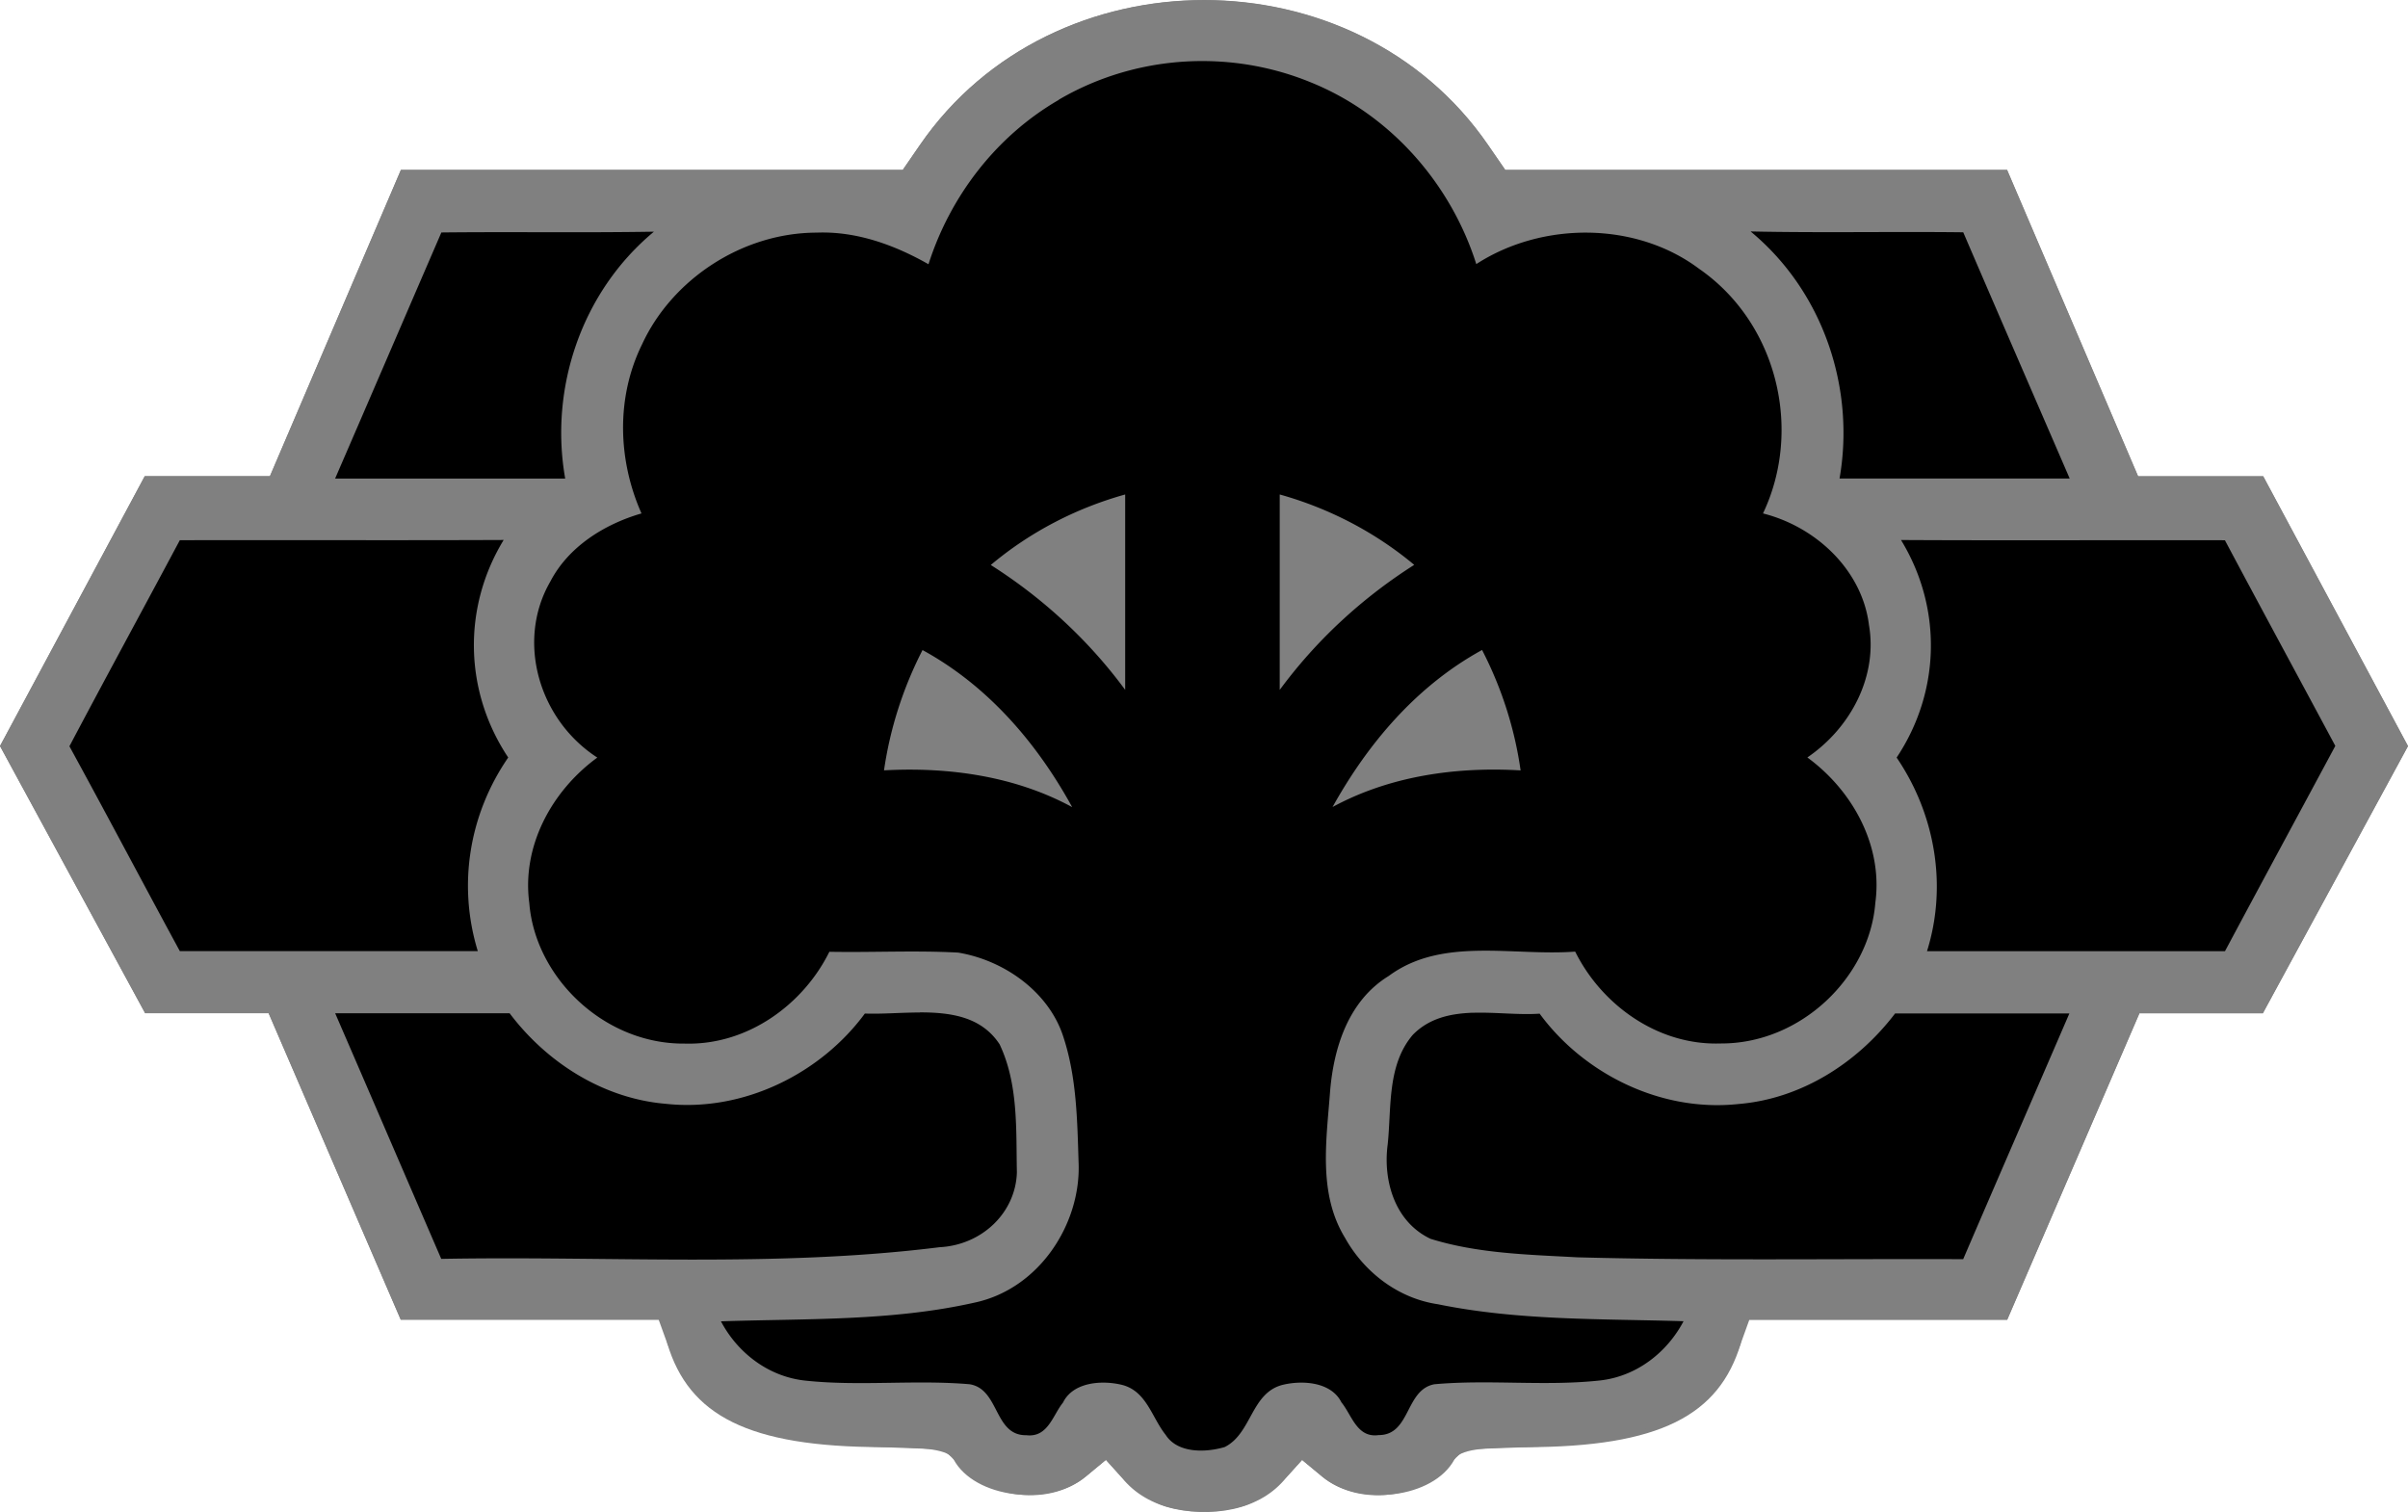 <svg xmlns="http://www.w3.org/2000/svg" width="412.46" height="259.018"><g style="fill:gray;fill-opacity:1"><path d="M9.24 122.36c-1.79-.51-5.455-2.91-7.17-4.81l-2.74-3.04-3.475 2.88c-5.674 4.69-15.223 4.07-20.625-1.09l-3.75-3.58-10.495-.39c-19.703-.73-31.963-6.26-36.78-17.731l-1.485-4.105h-44.18l-22.63-52.504h-21.15L-190.1-7.776-165.31-54h21.44l22.44-52.49h85.96l2.955-4.29c22.78-33.07 74.581-33.07 97.29 0l2.955 4.3h85.96l22.44 52.49h21.43l24.8 46.224L197.5 38h-21.14l-22.65 52.503h-44.17c-1.31 0-1.48 4.107-1.48 4.107-3.71 12.28-13.835 17.68-36.785 17.73-7.55 0-11.365.44-12.245 2.09-3.59 6.7-16.353 8.16-22.625 2.97l-3.475-2.88-2.74 3.04c-4.32 5.5-12.78 7.2-20.95 4.84z" style="fill:gray;fill-opacity:1" transform="translate(190.1 135.583)"/><path d="M23.02 122.36c1.79-.51 5.455-2.9 7.17-4.8l2.74-3.04 3.475 2.88c5.674 4.69 15.223 4.06 20.625-1.1l3.75-3.58 10.495-.38c19.704-.72 32.545-6.03 36.785-17.73l1.48-4.104h44.17l22.65-52.503h21.14l24.86-45.766-24.8-46.224h-21.43l-22.44-52.483H67.73l-2.955-4.28c-22.797-33.06-74.55-33.06-97.29 0l-2.955 4.29h-85.96L-143.87-54h-21.44L-190.1-7.776l24.86 45.766h21.15l22.63 52.504h44.18c1.31 0 1.485 4.105 1.485 4.105 3.7 12.281 13.83 17.681 36.78 17.731 7.55 0 11.365.43 12.245 2.08 3.59 6.7 16.353 8.17 22.625 2.98l3.475-2.88 2.74 3.04c4.32 5.5 12.78 7.19 20.95 4.83z" style="fill:gray;fill-opacity:1" transform="translate(190.1 135.583)"/></g><path d="M252.26 173.493c-3.83.14-7.45.92-10.26 3.78-4.45 5.22-3.64 12.53-4.31 18.81-.8 6.04 1.13 13.2 7.34 16.14 8.06 2.52 16.71 2.71 25.13 3.17 22.04.59 44.09.23 66.11.32 6.03-14.04 12.13-28.06 18.19-42.1h-29.85c-6.29 8.28-15.89 14.62-26.85 15.52-13.35 1.43-26.53-5.24-34.04-15.48-3.62.25-7.66-.28-11.48-.15zM157.57 173.453c-3.23 0-6.51.29-9.43.18-7.51 10.21-20.69 16.9-34.05 15.47-10.94-.91-20.569-7.24-26.801-15.52H57.41c6.08 14.03 12.11 28.06 18.17 42.08 28.45-.54 57.08 1.53 85.36-2a13.995 13.187 0 0 0 13.24-12.83c-.15-7.33.27-15.12-2.96-21.93-3.08-4.7-8.28-5.47-13.65-5.47zM325.62 92.513a38.399 36.18 0 0 1-.75 37.27c6.63 9.75 8.7 22.01 5.2 33.17h51.04c6.26-11.73 12.61-23.45 18.9-35.17-6.3-11.76-12.66-23.48-18.91-35.232-18.49-.04-36.99.06-55.48-.04zM86.27 92.505c-18.49.08-36.959-.002-55.469.04-6.28 11.77-12.67 23.49-18.91 35.3 6.38 11.67 12.57 23.41 18.91 35.09H81.84a42.862 40.384 0 0 1 5.211-33.163 38.422 36.201 0 0 1-.781-37.268M112.01 39.69c-12.134.204-24.271 0-36.401.135v-.02C69.52 53.887 63.49 67.932 57.4 81.982h39.412C94.097 66.64 99.517 50.069 112.01 39.69M299.89 39.65v.03c12.5 10.37 17.89 26.938 15.2 42.292h39.42c-6.08-14.066-12.19-28.11-18.23-42.177-12.11-.145-24.27.116-36.39-.145" style="display:inline;fill:#000;fill-opacity:1;stroke-width:11.773"/><path d="M206.99 10.47a46.488 43.799 0 0 0-25.64 6.615v.03c-10.88 6.3-18.66 16.7-22.31 28.153-5.78-3.288-12.32-5.686-19.17-5.414-12.87.03-24.81 8.12-29.88 19.11-4.49 9.112-4.18 19.82-.11 28.993-6.49 1.886-12.54 5.772-15.597 11.634-5.913 10.181-2.02 23.691 8.027 30.191-7.967 5.83-12.94 15.34-11.648 24.92.995 12.72 12.798 24.21 26.618 24.08 10.82.32 20.35-6.75 24.78-15.73 7.33.14 14.69-.26 22.06.14 8.06 1.35 15.57 6.86 18 14.38 2.31 6.98 2.4 14.37 2.63 21.62.43 10.4-6.7 21.66-17.94 23.99-14.18 3.18-28.87 2.69-43.32 3.18 2.79 5.29 8.01 9.45 14.39 10.15 9.36 1.01 18.83-.18 28.22.63 5.13.84 4.13 8.83 9.72 8.73 3.68.43 4.51-3.44 6.26-5.59 1.69-3.48 6.56-3.89 10.08-3.04 4.24 1.05 5.14 5.63 7.5 8.56 2.02 3.17 6.77 3.08 10.11 2.1 4.69-2.34 4.5-9.4 10.07-10.69 3.47-.8 8.23-.39 9.93 3.03 1.79 2.18 2.65 6.12 6.36 5.61 5.52.02 4.53-7.76 9.56-8.71 9.39-.85 18.88.37 28.27-.64 6.38-.67 11.62-4.85 14.41-10.16-14.04-.43-28.27-.08-42.09-2.91-6.94-1.03-12.7-5.63-15.91-11.4-4.66-7.65-3.14-16.82-2.53-25.2.63-7.37 3.11-15.39 10.04-19.64 9.14-6.76 21.3-3.36 31.93-4.17 4.45 8.99 14.02 16.09 24.87 15.74 13.8.09 25.55-11.4 26.54-24.09 1.31-9.6-3.71-19.09-11.64-24.91 7.49-5.11 12.06-13.96 10.55-22.69-1.13-9.182-8.8-16.736-18.15-19.114 6.77-14.228 2.55-32.567-10.96-41.92-10.82-8.105-26.87-8.106-38.15-.793-4.28-13.53-14.5-25.56-28.43-31.17a46.488 43.799 0 0 0-17.45-3.605m-14.26 74.24v33.473a87.516 82.456 0 0 0-23.04-21.406h.03a60.316 56.829 0 0 1 23.01-12.068m26.47.011h.04a60.837 57.32 0 0 1 23 12.047 87.747 82.674 0 0 0-23.04 21.424zm34.66 26.631a71.728 67.581 0 0 1 6.6 20.63c-11.11-.66-22.47.98-32.21 6.27 6-10.79 14.3-20.7 25.61-26.9m-95.84.01.01.01c11.31 6.18 19.68 16.08 25.62 26.9-9.74-5.3-21.12-6.91-32.23-6.3a72.723 68.517 0 0 1 6.6-20.61" style="display:inline;fill:#000;fill-opacity:1;stroke-width:11.773"/></svg>